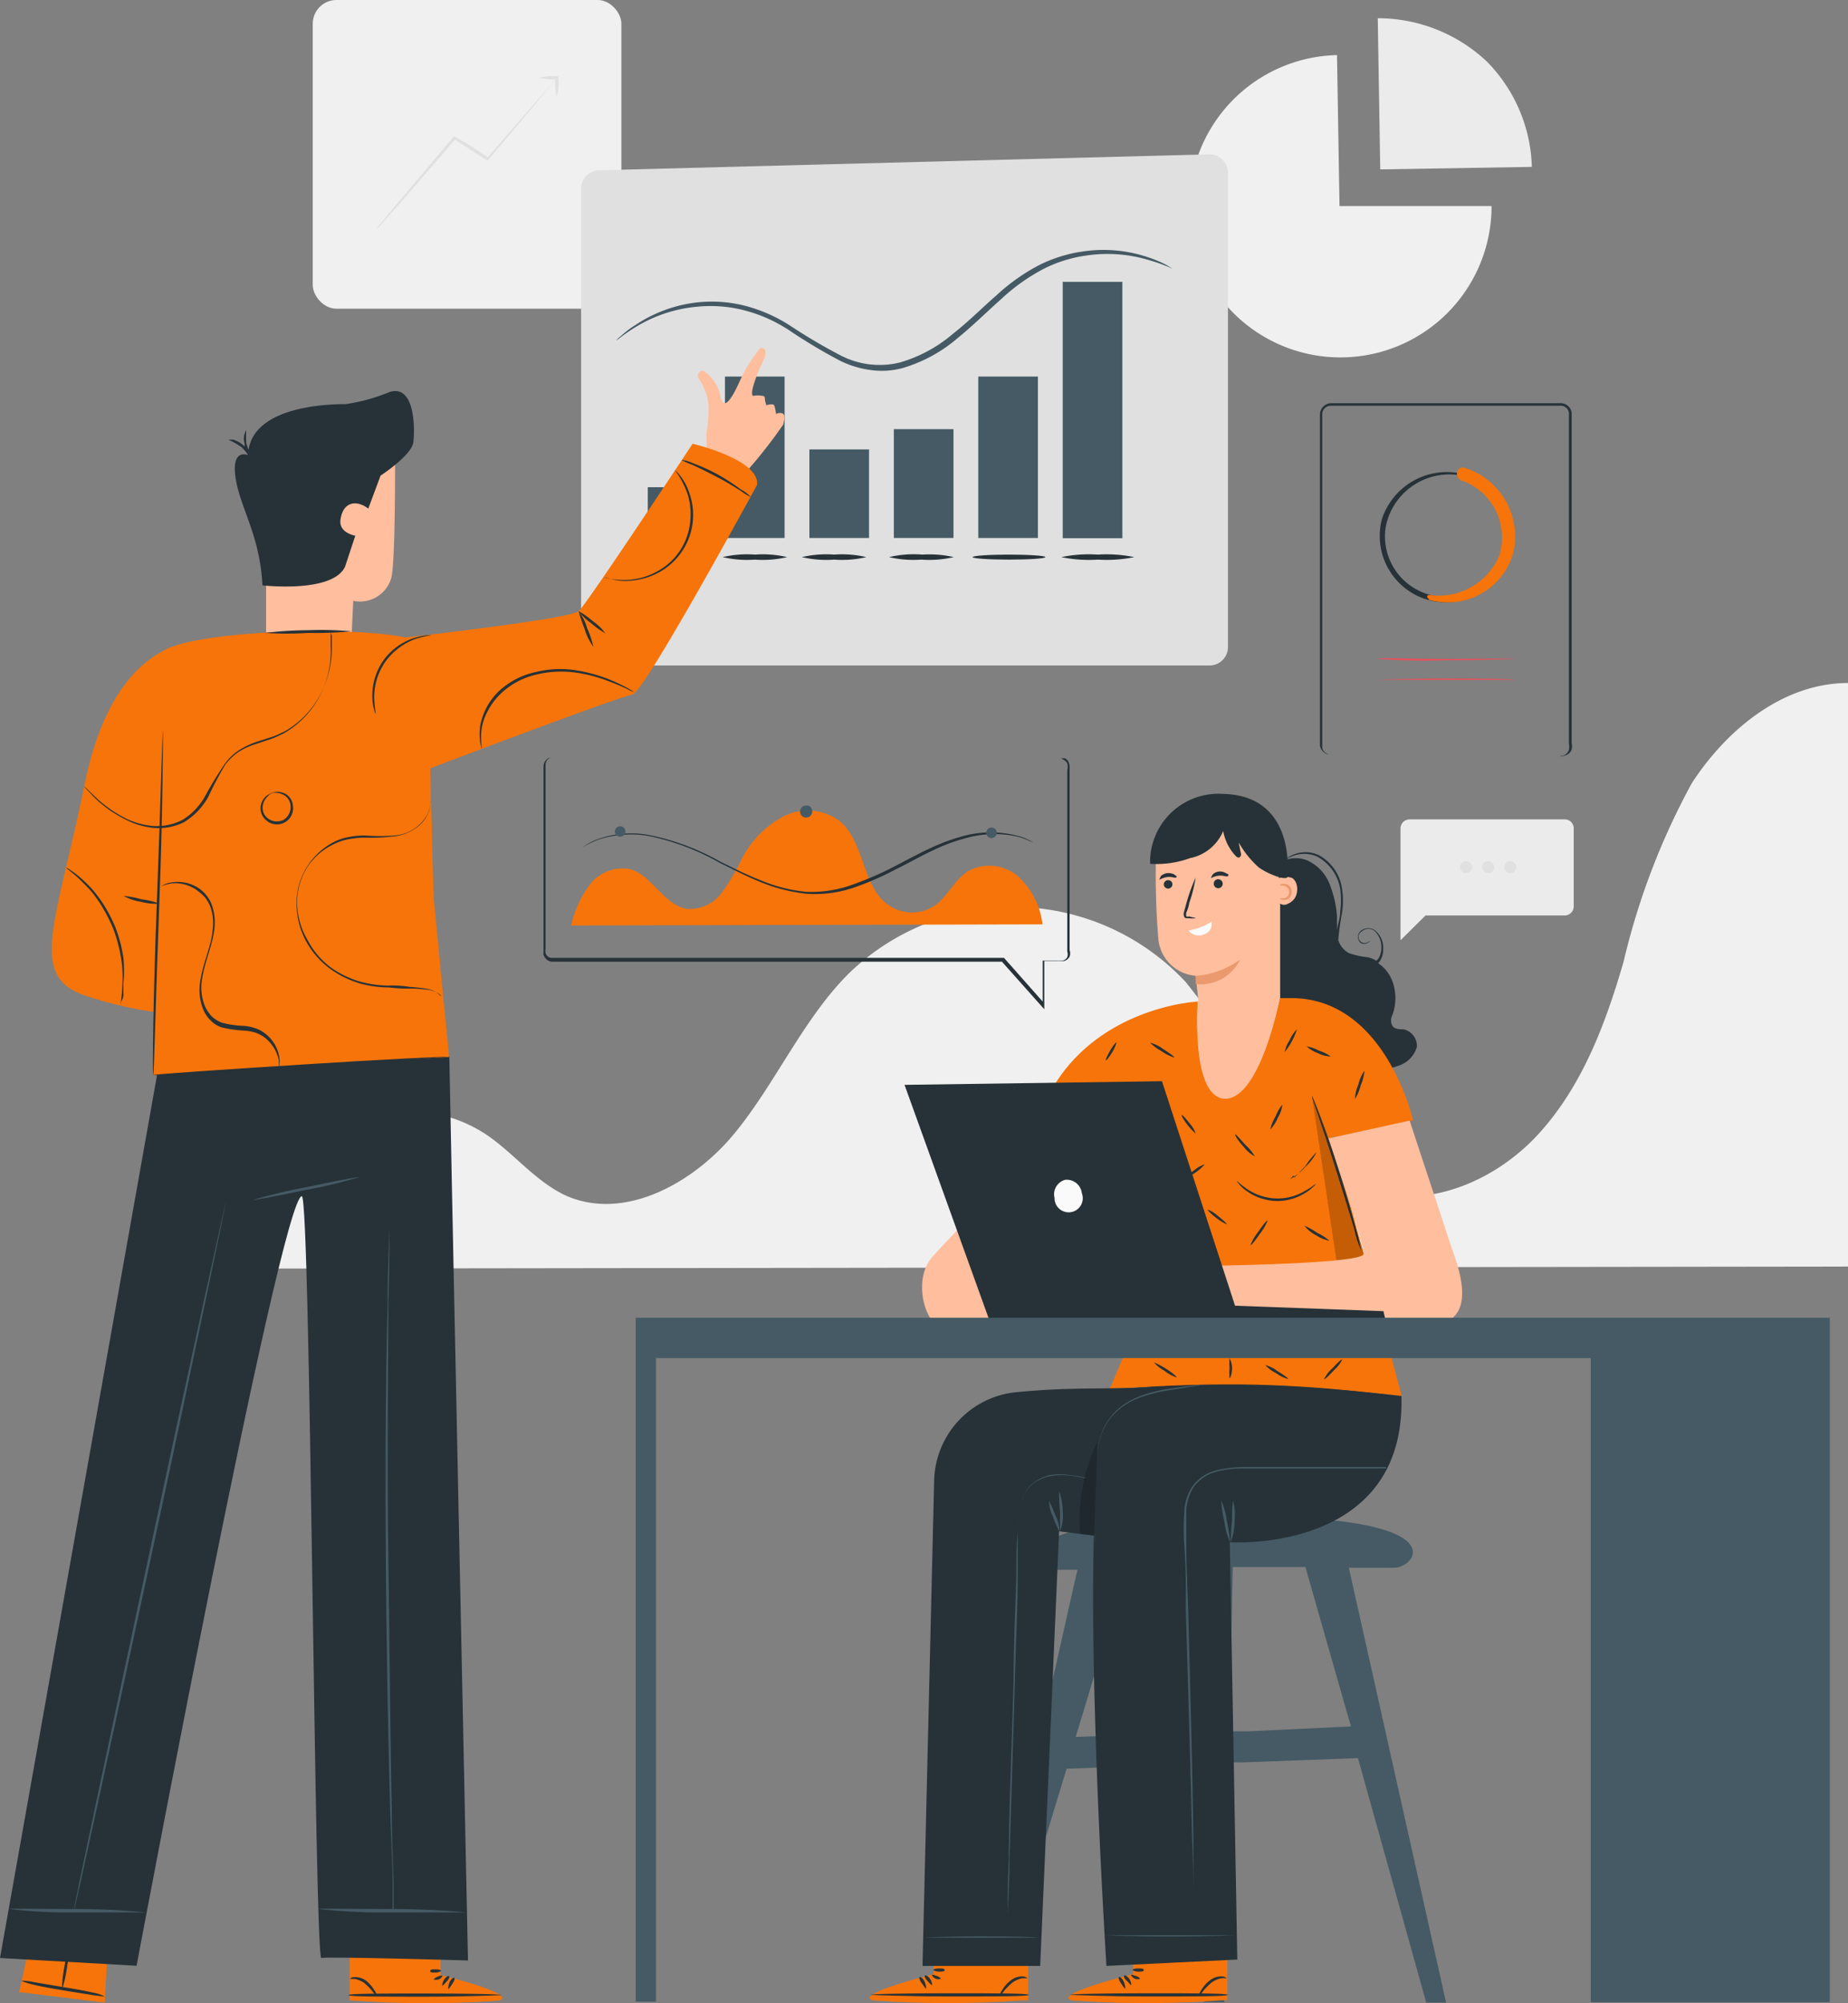 <svg xmlns="http://www.w3.org/2000/svg" width="214.21" height="232.142" viewBox="0 0 214.21 232.142">
  <rect x="0" y="0" width="214.21" height="232.142" fill="#808080" stroke="none"/>
  <g id="ILUSTRACIONES-21" transform="translate(-9.47 -6)">
    <rect id="Rectángulo_44218" data-name="Rectángulo 44218" width="35.776" height="35.776" rx="2.75" transform="translate(45.721 6)" fill="#f0f0f0"/>
    <path id="Trazado_215639" data-name="Trazado 215639" d="M47.107,9.36h0a8.337,8.337,0,0,0-2.216.158A6.042,6.042,0,0,0,46.87,9.7l-.475.5-1.741,1.952-5.725,6.6L36.5,17.143l-1.4-.792H34.97l-6.411,7.6c-.792.923-1.425,1.715-1.9,2.3a5.857,5.857,0,0,0-.66.844,5.276,5.276,0,0,0,.765-.765c.475-.58,1.161-1.319,1.952-2.216,1.636-1.873,3.9-4.485,6.411-7.414l1.135.765L38.9,19.148h0l5.725-6.807,1.662-2.005.475-.58h0a6.543,6.543,0,0,0,.158,1.979,6.411,6.411,0,0,0,.185-2.216Z" transform="translate(27.082 5.479)" fill="#e0e0e0"/>
    <path id="Trazado_215640" data-name="Trazado 215640" d="M79.133,25.912H96.758A17.519,17.519,0,1,1,78.843,8.42Z" transform="translate(85.605 3.965)" fill="#f0f0f0"/>
    <path id="Trazado_215641" data-name="Trazado 215641" d="M70.29,24.319,70,6.8a18.469,18.469,0,0,1,12.585,4.96,18.073,18.073,0,0,1,5.277,12.268Z" transform="translate(99.171 1.311)" fill="#ebebeb"/>
    <path id="Trazado_215642" data-name="Trazado 215642" d="M71,42.993V56l2.9-2.876H90.049A1.055,1.055,0,0,0,91.078,52.1V43.019a1.029,1.029,0,0,0-1.029-1.029H72.082a1.055,1.055,0,0,0-1.082,1Z" transform="translate(100.809 58.965)" fill="#ebebeb"/>
    <path id="Trazado_215643" data-name="Trazado 215643" d="M75.012,44.559a.7.7,0,1,1-.765-.739A.765.765,0,0,1,75.012,44.559Z" transform="translate(105.108 61.963)" fill="#e0e0e0"/>
    <path id="Trazado_215644" data-name="Trazado 215644" d="M75.982,44.559a.7.7,0,1,1-.765-.739A.765.765,0,0,1,75.982,44.559Z" transform="translate(106.697 61.963)" fill="#e0e0e0"/>
    <path id="Trazado_215645" data-name="Trazado 215645" d="M76.952,44.559a.7.7,0,1,1-.765-.739.765.765,0,0,1,.765.739Z" transform="translate(108.286 61.963)" fill="#e0e0e0"/>
    <path id="Trazado_215646" data-name="Trazado 215646" d="M21.12,103.859c.422-5.593,4.538-14.247,9.6-16.7a16.437,16.437,0,0,1,16.015,1.161c3.166,2.137,5.567,5.277,9.05,6.992,6.833,3.192,14.986-1.319,19.761-7.15s7.915-13.192,13.192-18.469a27.36,27.36,0,0,1,39.1.976,95.218,95.218,0,0,1,9.05,13.535,24.431,24.431,0,0,0,11.9,10.553c7.071,2.348,15.039-1.082,20.025-6.6s7.651-12.585,9.762-19.841a82.555,82.555,0,0,1,7.915-20.711C190.609,41.277,197.152,36,204.593,36v67.622Z" transform="translate(19.087 49.151)" fill="#f0f0f0"/>
    <path id="Trazado_215647" data-name="Trazado 215647" d="M95.269,64.578h.343a1.187,1.187,0,0,0,.712-.686,2.217,2.217,0,0,0,0-.739V24.818A.976.976,0,0,0,95.4,24H68.726a1,1,0,0,0-1,.976V63.6a.923.923,0,0,0,.264.528,1.187,1.187,0,0,0,.5.29,2.638,2.638,0,0,0,.633,0H69.1a3.035,3.035,0,0,1-.686,0,1.135,1.135,0,0,1-.607-.369,1.161,1.161,0,0,1-.343-.633c0-.264,0-.475,0-.686V24.95a1.319,1.319,0,0,1,1.319-1.24H95.453a1.293,1.293,0,0,1,1.187,1.082V63.075a1.846,1.846,0,0,1,0,.765,1.108,1.108,0,0,1-.765.686A.686.686,0,0,1,95.269,64.578Z" transform="translate(95.009 29.016)" fill="#263238"/>
    <path id="Trazado_215648" data-name="Trazado 215648" d="M79.621,26.955a7.915,7.915,0,0,0-9.287,5.277,7.7,7.7,0,1,0,9.525-5.488c-.475-.158-.66.554-.211.712A7.018,7.018,0,1,1,70.783,33.1a7.519,7.519,0,0,1,8.786-5.936s.211-.185,0-.211Z" transform="translate(99.312 33.949)" fill="#263238"/>
    <path id="Trazado_215649" data-name="Trazado 215649" d="M72.326,41.851a7.915,7.915,0,0,0,9.788-5.277,8.337,8.337,0,0,0-5.593-10c-.923-.29-1.266,1.108-.4,1.451a6.992,6.992,0,0,1,4.38,8.786A7.625,7.625,0,0,1,72.379,41.3c-.264,0-.29.369,0,.449Z" transform="translate(102.728 33.644)" fill="#f67409"/>
    <path id="Trazado_215650" data-name="Trazado 215650" d="M85.83,34.984s-3.509.158-7.915.158A70.112,70.112,0,0,1,70,34.984c0-.158,3.535,0,7.915,0S85.83,34.9,85.83,34.984Z" transform="translate(99.171 47.371)" fill="#e8505b"/>
    <path id="Trazado_215651" data-name="Trazado 215651" d="M85.83,35.958H70s3.535-.158,7.915-.158S85.83,35.853,85.83,35.958Z" transform="translate(99.171 48.824)" fill="#e8505b"/>
    <path id="Trazado_215652" data-name="Trazado 215652" d="M35,16.764V69.875a2.137,2.137,0,0,0,2.137,2.137h70.708a2.137,2.137,0,0,0,2.137-2.137V14.917a2.137,2.137,0,0,0-2.19-2.137L37.058,14.627A2.137,2.137,0,0,0,35,16.764Z" transform="translate(41.828 11.108)" fill="#e0e0e0"/>
    <path id="Trazado_215653" data-name="Trazado 215653" d="M101.058,19.174A18.5,18.5,0,0,0,98.42,18.2a16.6,16.6,0,0,0-7.519-.554,15.54,15.54,0,0,0-4.934,1.583,22.69,22.69,0,0,0-4.881,3.509c-1.583,1.4-3.166,2.981-5.013,4.485a17.2,17.2,0,0,1-6.385,3.456,9.34,9.34,0,0,1-3.72.211,11.477,11.477,0,0,1-3.456-1.055,62.477,62.477,0,0,1-5.8-3.456,17.334,17.334,0,0,0-5.435-2.427,15.514,15.514,0,0,0-5.277-.4,16.437,16.437,0,0,0-7.15,2.322c-1.53.923-2.269,1.636-2.3,1.583a3.007,3.007,0,0,1,.528-.5,10.949,10.949,0,0,1,1.662-1.266,16.12,16.12,0,0,1,7.229-2.638,15.593,15.593,0,0,1,5.277.343,17.941,17.941,0,0,1,5.593,2.454,63.323,63.323,0,0,0,5.752,3.377,9.815,9.815,0,0,0,6.833.792A16.542,16.542,0,0,0,75.6,26.667c1.82-1.425,3.4-3.034,5.013-4.432A22.875,22.875,0,0,1,85.624,18.7a16.516,16.516,0,0,1,5.092-1.557,16.147,16.147,0,0,1,7.625.739,13.9,13.9,0,0,1,1.926.818Z" transform="translate(44.367 17.985)" fill="#455a64"/>
    <rect id="Rectángulo_44219" data-name="Rectángulo 44219" width="6.913" height="18.706" transform="translate(93.502 49.639)" fill="#455a64"/>
    <rect id="Rectángulo_44220" data-name="Rectángulo 44220" width="6.913" height="18.706" transform="translate(122.867 49.639)" fill="#455a64"/>
    <rect id="Rectángulo_44221" data-name="Rectángulo 44221" width="6.913" height="29.708" transform="translate(132.656 38.663)" fill="#455a64"/>
    <rect id="Rectángulo_44222" data-name="Rectángulo 44222" width="6.913" height="6.306" transform="translate(84.558 62.461)" fill="#455a64"/>
    <rect id="Rectángulo_44223" data-name="Rectángulo 44223" width="6.913" height="10.263" transform="translate(103.291 58.082)" fill="#455a64"/>
    <rect id="Rectángulo_44224" data-name="Rectángulo 44224" width="6.913" height="12.611" transform="translate(113.079 55.733)" fill="#455a64"/>
    <path id="Trazado_215654" data-name="Trazado 215654" d="M48.687,30.672a12.242,12.242,0,0,1-3.72.29,12.348,12.348,0,0,1-3.746-.29,12.347,12.347,0,0,1,3.746-.29A12.242,12.242,0,0,1,48.687,30.672Z" transform="translate(52.018 39.889)" fill="#263238"/>
    <path id="Trazado_215655" data-name="Trazado 215655" d="M45.361,30.672a12.48,12.48,0,0,1-3.746.29A12.242,12.242,0,0,1,38,30.672a12.242,12.242,0,0,1,3.72-.29A12.48,12.48,0,0,1,45.361,30.672Z" transform="translate(46.743 39.889)" fill="#263238"/>
    <path id="Trazado_215656" data-name="Trazado 215656" d="M64.543,30.672a15.83,15.83,0,0,1-4.221.29,15.593,15.593,0,0,1-4.221-.29,15.593,15.593,0,0,1,4.221-.29,15.831,15.831,0,0,1,4.221.29Z" transform="translate(76.397 39.889)" fill="#263238"/>
    <ellipse id="Elipse_7082" data-name="Elipse 7082" cx="4.221" cy="0.29" rx="4.221" ry="0.29" transform="translate(122.208 70.271)" fill="#263238"/>
    <path id="Trazado_215657" data-name="Trazado 215657" d="M56.023,30.676a12.48,12.48,0,0,1-3.747.29,12.479,12.479,0,0,1-3.746-.29,12.479,12.479,0,0,1,3.878-.29,12.479,12.479,0,0,1,3.615.29Z" transform="translate(63.995 39.885)" fill="#263238"/>
    <path id="Trazado_215658" data-name="Trazado 215658" d="M52.167,30.672a12.242,12.242,0,0,1-3.72.29,12.348,12.348,0,0,1-3.746-.29,12.347,12.347,0,0,1,3.746-.29A12.242,12.242,0,0,1,52.167,30.672Z" transform="translate(57.72 39.889)" fill="#263238"/>
    <path id="Trazado_215659" data-name="Trazado 215659" d="M93.326,39.35h.132a.792.792,0,0,1,.343,0,.818.818,0,0,1,.4.4,1.53,1.53,0,0,1,.132.792V61.565a1.135,1.135,0,0,1,0,.765,1.082,1.082,0,0,1-.633.5,3.774,3.774,0,0,1-.765,0H91.4v5.593l-.211-.237-4.7-5.277H34.306a1.135,1.135,0,0,1-.58-.237,1.742,1.742,0,0,1-.369-.528,1.319,1.319,0,0,1,0-.317V40.273a1.108,1.108,0,0,1,.58-.95,1.135,1.135,0,0,1,.58,0H34.49a.818.818,0,0,0-.449,0,.9.9,0,0,0-.449.686v21.4a1.5,1.5,0,0,0,0,.5.818.818,0,0,0,.264.4.66.66,0,0,0,.422.158H86.73l4.67,5.277h-.185v-4.96h1.636a3.166,3.166,0,0,0,.712,0,.844.844,0,0,0,.5-.4,1.055,1.055,0,0,0,0-.66V40.7a1.424,1.424,0,0,0,0-.765.95.95,0,0,0-.4-.4,1.108,1.108,0,0,0-.343-.185Z" transform="translate(39.118 54.535)" fill="#263238"/>
    <path id="Trazado_215660" data-name="Trazado 215660" d="M34.56,54.922A12.427,12.427,0,0,1,36.723,50.2a4.775,4.775,0,0,1,4.617-1.82c2.638.686,3.984,4.274,6.728,4.617a4.564,4.564,0,0,0,3.958-1.873,24.431,24.431,0,0,0,2.322-3.931,11.477,11.477,0,0,1,4.723-4.855,6.227,6.227,0,0,1,6.517.4c3.087,2.427,2.638,7.915,5.963,9.947a4.749,4.749,0,0,0,5.277-.158c1.451-1.082,2.216-2.955,3.746-3.9a5.118,5.118,0,0,1,5.857.66A8.891,8.891,0,0,1,89.2,54.79" transform="translate(41.107 58.328)" fill="#f67409"/>
    <path id="Trazado_215661" data-name="Trazado 215661" d="M87.349,43.72h0l-.4-.158a7.915,7.915,0,0,0-1.5-.528,12.084,12.084,0,0,0-5.857.185,20.4,20.4,0,0,0-3.852,1.425c-1.319.607-2.638,1.372-4.2,2.137a34.3,34.3,0,0,1-4.775,2.111,14.063,14.063,0,0,1-5.567.792,19.286,19.286,0,0,1-5.461-1.372c-1.689-.686-3.245-1.5-4.749-2.243a28.231,28.231,0,0,0-8.179-3.087,12.031,12.031,0,0,0-5.857.422,10.555,10.555,0,0,0-1.926.95h0l.343-.237a6.569,6.569,0,0,1,1.451-.739,11.4,11.4,0,0,1,5.91-.528,27.624,27.624,0,0,1,8.285,3.061c1.5.739,3.034,1.53,4.723,2.19a18.152,18.152,0,0,0,5.277,1.346,13.93,13.93,0,0,0,5.593-.9,37.332,37.332,0,0,0,4.749-2.084c1.477-.765,2.876-1.53,4.221-2.137a22.611,22.611,0,0,1,3.9-1.4,12.163,12.163,0,0,1,5.936,0A6.332,6.332,0,0,1,87.349,43.72Z" transform="translate(41.877 59.9)" fill="#263238"/>
    <path id="Trazado_215662" data-name="Trazado 215662" d="M45.982,42a.7.7,0,1,1-.607-.607A.607.607,0,0,1,45.982,42Z" transform="translate(57.625 57.958)" fill="#455a64"/>
    <path id="Trazado_215663" data-name="Trazado 215663" d="M37.685,43.025a.607.607,0,1,1-.254-.629.607.607,0,0,1,.254.629Z" transform="translate(44.261 59.46)" fill="#455a64"/>
    <path id="Trazado_215664" data-name="Trazado 215664" d="M54.013,42.931a.607.607,0,1,1-.58-.58A.58.58,0,0,1,54.013,42.931Z" transform="translate(70.991 59.555)" fill="#455a64"/>
    <path id="Trazado_215665" data-name="Trazado 215665" d="M95.124,78.535H100.4c2.638,0,7.915-6.622-21.318-5.857-19.207.5-20.447,3.324-19.5,4.987a2.4,2.4,0,0,0,2.269,1.108h1.82L63.2,80.8h0L52.62,127.979l1.873-.158,7.915-25.988,15.039-.58.871,27.624h2.375l.554-27.782h1.583l13.35-.5,7.915,28.336h2.3Zm-31.661,19.6L68.74,80.778l.712-1.873h7.361l.554,18.785Zm19.867-.633H81.273l.4-19.049h8.416l5.277,18.469Z" transform="translate(70.696 109.143)" fill="#455a64"/>
    <path id="Trazado_215666" data-name="Trazado 215666" d="M55.092,96.495V90.4H66.042v9.129h-.66a118.855,118.855,0,0,1-17.387,0C45.885,98.764,55.092,96.495,55.092,96.495Z" transform="translate(62.604 138.279)" fill="#f67409"/>
    <path id="Trazado_215667" data-name="Trazado 215667" d="M47.73,93.735s4.089.185,9.155.185,9.129,0,9.129-.185-4.089-.185-9.129-.185S47.73,93.629,47.73,93.735Z" transform="translate(62.684 143.44)" fill="#263238"/>
    <path id="Trazado_215668" data-name="Trazado 215668" d="M50.946,93.889a1.378,1.378,0,0,0-.211-.686c-.211-.317-.528-.5-.607-.422s0,.343.29.633S50.867,93.916,50.946,93.889Z" transform="translate(66.566 142.151)" fill="#263238"/>
    <path id="Trazado_215669" data-name="Trazado 215669" d="M50.653,94.169a2.091,2.091,0,0,0-.185-.792c-.185-.4-.5-.607-.58-.528s0,.369.264.712S50.548,94.2,50.653,94.169Z" transform="translate(66.172 142.266)" fill="#263238"/>
    <path id="Trazado_215670" data-name="Trazado 215670" d="M53.413,94.894s.211,0,.449-.4a7.915,7.915,0,0,1,.95-.95A2.85,2.85,0,0,1,56,93.021h.58A.842.842,0,0,0,56,92.81a2.111,2.111,0,0,0-1.4.5,3.746,3.746,0,0,0-.95,1.082C53.466,94.657,53.387,94.868,53.413,94.894Z" transform="translate(71.987 142.227)" fill="#263238"/>
    <path id="Trazado_215671" data-name="Trazado 215671" d="M50.41,92.767a.917.917,0,0,0,.449.422.843.843,0,0,0,.607,0,1,1,0,0,0-.475-.317C50.727,92.794,50.463,92.688,50.41,92.767Z" transform="translate(67.075 142.112)" fill="#263238"/>
    <path id="Trazado_215672" data-name="Trazado 215672" d="M50.47,92.645a1.357,1.357,0,0,0,.66.185c.369,0,.66,0,.66-.185s-.29-.185-.66-.185S50.5,92.539,50.47,92.645Z" transform="translate(67.173 141.654)" fill="#263238"/>
    <path id="Trazado_215673" data-name="Trazado 215673" d="M63.888,96.495V90.4H74.811v9.129h-.686a118.888,118.888,0,0,1-17.387,0C54.6,98.764,63.888,96.495,63.888,96.495Z" transform="translate(76.92 138.279)" fill="#f67409"/>
    <path id="Trazado_215674" data-name="Trazado 215674" d="M56.49,93.735s4.089.185,9.129.185,9.129,0,9.129-.185-4.089-.185-9.129-.185S56.49,93.629,56.49,93.735Z" transform="translate(77.036 143.44)" fill="#263238"/>
    <path id="Trazado_215675" data-name="Trazado 215675" d="M59.7,93.889a1.378,1.378,0,0,0-.211-.686c-.211-.317-.528-.5-.607-.422s0,.343.317.633S59.616,93.916,59.7,93.889Z" transform="translate(80.902 142.151)" fill="#263238"/>
    <path id="Trazado_215676" data-name="Trazado 215676" d="M59.387,94.169a2.091,2.091,0,0,0-.185-.792c-.185-.4-.475-.607-.554-.528s0,.369.237.712S59.282,94.2,59.387,94.169Z" transform="translate(80.524 142.266)" fill="#263238"/>
    <path id="Trazado_215677" data-name="Trazado 215677" d="M62.163,94.894s.211,0,.449-.4a7.916,7.916,0,0,1,.95-.95,2.85,2.85,0,0,1,1.187-.528h.58a.842.842,0,0,0-.58-.211,2.111,2.111,0,0,0-1.4.5,3.746,3.746,0,0,0-.95,1.082C62.216,94.657,62.137,94.868,62.163,94.894Z" transform="translate(86.323 142.227)" fill="#263238"/>
    <path id="Trazado_215678" data-name="Trazado 215678" d="M59.16,92.767a.917.917,0,0,0,.449.422.843.843,0,0,0,.607,0,1,1,0,0,0-.475-.317C59.477,92.794,59.213,92.688,59.16,92.767Z" transform="translate(81.411 142.112)" fill="#263238"/>
    <path id="Trazado_215679" data-name="Trazado 215679" d="M59.23,92.645a1.2,1.2,0,0,0,.633.185c.369,0,.66,0,.66-.185s-.29-.185-.66-.185S59.23,92.539,59.23,92.645Z" transform="translate(81.526 141.654)" fill="#263238"/>
    <path id="Trazado_215680" data-name="Trazado 215680" d="M81.288,63.956c-.475,0-1.029,0-1.293-.422a1.319,1.319,0,0,1,0-1.214,5.673,5.673,0,0,0,0-3.958A4.327,4.327,0,0,0,78.359,56.3a1.609,1.609,0,0,0,.264-.369,2.4,2.4,0,0,0,.317-1.24,2.638,2.638,0,0,0-.844-2.111,1.346,1.346,0,0,0-1.794,0,.923.923,0,0,0,0,1.346.792.792,0,0,0,.871,0,.607.607,0,0,0,.237-.211l-.264.158a.72.72,0,1,1-.686-1.266,1.134,1.134,0,0,1,1.53,0,2.638,2.638,0,0,1,.739,1.952,2.4,2.4,0,0,1-.29,1.108,1.819,1.819,0,0,1-.29.343,3.457,3.457,0,0,0-.976-.4,9.208,9.208,0,0,1-2.243-.5,2.638,2.638,0,0,1-1.187-1.451.449.449,0,0,1,0-.185,27.968,27.968,0,0,1,.422-2.981,9.313,9.313,0,0,0,0-2.849A5.277,5.277,0,0,0,71.526,43.8a3.641,3.641,0,0,0-3.192,0,3.246,3.246,0,0,0-.739.475h0a2.084,2.084,0,0,0-.871.712L64.93,60.816l12.981,7.915a10.158,10.158,0,0,0,2.955-.607,3.245,3.245,0,0,0,1.979-2.137A1.979,1.979,0,0,0,81.288,63.956ZM72.766,47.229a5.013,5.013,0,0,0-2.638-2.849,3.509,3.509,0,0,0-2.638,0,3.139,3.139,0,0,1,.765-.422,3.694,3.694,0,0,1,3.061,0,5.277,5.277,0,0,1,2.638,3.72,9.684,9.684,0,0,1,0,2.638c0,.712-.29,1.425-.369,2.19V50.87A12.427,12.427,0,0,0,72.766,47.229Z" transform="translate(90.864 61.325)" fill="#263238"/>
    <path id="Trazado_215681" data-name="Trazado 215681" d="M76.582,51.211a1.346,1.346,0,0,0-.5-.792,2.111,2.111,0,0,0-1.557,0V46.7l-7.2-5.7L63.5,43.005a5.989,5.989,0,0,0-3.245,5.277,91.355,91.355,0,0,0,.29,9.234,4.723,4.723,0,0,0,4.327,4.221s.158,1.4.29,2.8c0,0-.871,11.556,3.192,11.451,3.008,0,5.013-6.358,5.857-9.683l.449-1.82v-.158h0V53.374h0a.844.844,0,0,0,.923,0,1.689,1.689,0,0,0,.95-1,2.217,2.217,0,0,0,.053-1.161Z" transform="translate(83.197 57.343)" fill="#ffbe9d"/>
    <path id="Trazado_215682" data-name="Trazado 215682" d="M60.6,45.135a.5.5,0,1,0,1,0,.475.475,0,0,0-.5-.475.5.5,0,0,0-.5.475Z" transform="translate(83.77 63.339)" fill="#263238"/>
    <path id="Trazado_215683" data-name="Trazado 215683" d="M60.414,45.117a2.7,2.7,0,0,1,.976-.317c.528-.053.95.211,1,0s0,0-.211-.264a1.451,1.451,0,0,0-.818-.185,1.372,1.372,0,0,0-.765.317C60.44,44.959,60.388,45.091,60.414,45.117Z" transform="translate(83.455 62.829)" fill="#263238"/>
    <path id="Trazado_215684" data-name="Trazado 215684" d="M62.8,45.043a.519.519,0,1,0,.528-.422.5.5,0,0,0-.528.422Z" transform="translate(87.371 63.273)" fill="#263238"/>
    <path id="Trazado_215685" data-name="Trazado 215685" d="M62.684,45.048a2.231,2.231,0,0,1,.976-.29c.554-.026.95.211,1,0s0-.158-.237-.264a1.214,1.214,0,0,0-.792-.211,1.161,1.161,0,0,0-.765.343C62.71,44.889,62.658,45.021,62.684,45.048Z" transform="translate(87.174 62.714)" fill="#263238"/>
    <path id="Trazado_215686" data-name="Trazado 215686" d="M62.86,49.263a3.482,3.482,0,0,1-.871,0h-.237a.317.317,0,0,1-.237-.211.976.976,0,0,1,0-.554l.317-1.134A21.791,21.791,0,0,1,62.86,44.54a16.781,16.781,0,0,1-.739,2.955,4.149,4.149,0,0,1-.343,1.108,1.055,1.055,0,0,0,0,.449.4.4,0,0,0,.317,0C62.465,49.184,62.86,49.21,62.86,49.263Z" transform="translate(85.203 63.143)" fill="#263238"/>
    <path id="Trazado_215687" data-name="Trazado 215687" d="M64.328,46.49a7.177,7.177,0,0,1-2.638,1,1.477,1.477,0,0,0,1.794.449,1.214,1.214,0,0,0,.844-1.451Z" transform="translate(85.556 66.338)" fill="#fafafa"/>
    <path id="Trazado_215688" data-name="Trazado 215688" d="M62,50.023a10,10,0,0,0,5.145-1.873A5.039,5.039,0,0,1,62,50.973Z" transform="translate(86.064 69.058)" fill="#eb996e"/>
    <path id="Trazado_215689" data-name="Trazado 215689" d="M60,48.979a11.292,11.292,0,0,0,4.644-.66,5.277,5.277,0,0,0,3.826-3.14A5.7,5.7,0,0,0,69.9,48.055c.158.185.449.343.607,0a.5.5,0,0,0,0-.343L70.265,46.5a11.371,11.371,0,0,0,2.269,2.849c.95.765,3.852,1.952,3.4.818,0-.29.871-9.155-7.546-9.287a7.915,7.915,0,0,0-8.39,8.1Z" transform="translate(82.786 57.121)" fill="#263238"/>
    <path id="Trazado_215690" data-name="Trazado 215690" d="M65.7,45s0-.185.5-.185a.9.9,0,0,1,.871.95,1.029,1.029,0,0,1-.29.712.871.871,0,0,1-.58.211c-.369,0-.528-.158-.5-.185a2.362,2.362,0,0,1,.475,0,.739.739,0,0,0,0-1.451C65.913,44.978,65.728,45.057,65.7,45Z" transform="translate(92.124 63.602)" fill="#eb996e"/>
    <path id="Trazado_215691" data-name="Trazado 215691" d="M96.428,64.3l1.451-.29S94.713,49.84,83.763,49.84H82.444V50L82,51.819c-.844,3.324-2.849,9.6-5.857,9.683-3.8,0-3.3-9.947-3.219-11.292l-.237.053s-11.925.66-17.2,11.108l9.287,6.754,2.243-1.372s.739,14.775-.528,18.812c-1.557,4.538-3.773,9.551-3.773,9.551a206.719,206.719,0,0,1,33.85.818l-8.047-30A28.705,28.705,0,0,0,96.428,64.3Z" transform="translate(75.382 71.826)" fill="#f67409"/>
    <path id="Trazado_215692" data-name="Trazado 215692" d="M72.942,58.213s0,.132-.264.317a4.538,4.538,0,0,1-.871.686,6.042,6.042,0,0,1-3.509.976,6.2,6.2,0,0,1-3.43-1.214,3.932,3.932,0,0,1-.818-.765c-.185-.211-.264-.317-.237-.343a12.349,12.349,0,0,0,1.161.923A6.438,6.438,0,0,0,68.3,59.9a6.226,6.226,0,0,0,3.4-.871A8.63,8.63,0,0,0,72.942,58.213Z" transform="translate(89.026 84.983)" fill="#263238"/>
    <path id="Trazado_215693" data-name="Trazado 215693" d="M72.835,72.272a1.716,1.716,0,0,0-.237-.712,11.853,11.853,0,0,1-.58-1.952c-.5-1.662-1.187-3.931-1.979-6.438s-1.53-4.749-2.084-6.385l-.66-1.952a3.4,3.4,0,0,1-.185-.712l.29.686c.185.449.449,1.108.739,1.9.607,1.609,1.4,3.852,2.19,6.385s1.451,4.775,1.873,6.464c.237.818.4,1.5.5,1.979A2.638,2.638,0,0,1,72.835,72.272Z" transform="translate(94.436 78.839)" fill="#263238"/>
    <path id="Trazado_215694" data-name="Trazado 215694" d="M69.65,53.121a3.219,3.219,0,0,1-1.451-.369,3.852,3.852,0,0,1-1.319-.792,4.7,4.7,0,0,1,1.425.5,4.644,4.644,0,0,1,1.346.66Z" transform="translate(94.059 75.3)" fill="#263238"/>
    <path id="Trazado_215695" data-name="Trazado 215695" d="M69,56.3a4.538,4.538,0,0,1,.4-1.689,4.829,4.829,0,0,1,.686-1.583,4.935,4.935,0,0,1-.422,1.689A5.277,5.277,0,0,1,69,56.3Z" transform="translate(97.533 77.053)" fill="#263238"/>
    <path id="Trazado_215696" data-name="Trazado 215696" d="M65.28,57.412a4.538,4.538,0,0,1,.607-1.5,5.674,5.674,0,0,1,.792-1.4,3.694,3.694,0,0,1-.528,1.53,4.512,4.512,0,0,1-.871,1.372Z" transform="translate(91.438 79.478)" fill="#263238"/>
    <path id="Trazado_215697" data-name="Trazado 215697" d="M66.015,58.365a3.984,3.984,0,0,1-1.293-1.108c-.66-.712-1.055-1.372-.976-1.425s.554.528,1.187,1.214A5.643,5.643,0,0,1,66.015,58.365Z" transform="translate(88.908 81.638)" fill="#263238"/>
    <path id="Trazado_215698" data-name="Trazado 215698" d="M69.227,56.61a5.619,5.619,0,0,1-1.24,1.636,7.731,7.731,0,0,1-1.425,1.24l-.422.264.343-.343s0-.132.158,0v.158h0l1.293-1.346a9.549,9.549,0,0,1,1.293-1.609Z" transform="translate(92.847 82.918)" fill="#263238"/>
    <path id="Trazado_215699" data-name="Trazado 215699" d="M69.682,61.581a4.511,4.511,0,0,1-1.583-.66A3.931,3.931,0,0,1,66.78,59.84a7.7,7.7,0,0,1,1.478.818A6.332,6.332,0,0,1,69.682,61.581Z" transform="translate(93.895 88.21)" fill="#263238"/>
    <path id="Trazado_215700" data-name="Trazado 215700" d="M66.389,59.612a5.462,5.462,0,0,1-.871,1.5c-.528.792-1.029,1.4-1.108,1.346a5.461,5.461,0,0,1,.871-1.5C65.808,60.166,66.31,59.559,66.389,59.612Z" transform="translate(90.012 87.831)" fill="#263238"/>
    <path id="Trazado_215701" data-name="Trazado 215701" d="M64.749,60.849a6.269,6.269,0,0,1-1.214-.739c-.607-.475-1.055-.923-1-.976a3.559,3.559,0,0,1,1.187.739C64.327,60.347,64.8,60.8,64.749,60.849Z" transform="translate(86.93 87.043)" fill="#263238"/>
    <path id="Trazado_215702" data-name="Trazado 215702" d="M63.762,57.14a5.6,5.6,0,0,1-1,.9c-.607.422-1.135.739-1.187.66s.4-.475,1-.9A3.588,3.588,0,0,1,63.762,57.14Z" transform="translate(85.357 83.787)" fill="#263238"/>
    <path id="Trazado_215703" data-name="Trazado 215703" d="M63.007,57.12a6.892,6.892,0,0,1-.923-.976c-.449-.58-.765-1.108-.686-1.161s.475.4.923.976a3.4,3.4,0,0,1,.686,1.161Z" transform="translate(85.057 80.245)" fill="#263238"/>
    <path id="Trazado_215704" data-name="Trazado 215704" d="M65.91,53.875a3.694,3.694,0,0,1,.58-1.4,4.063,4.063,0,0,1,.844-1.266,7.915,7.915,0,0,1-1.425,2.638Z" transform="translate(92.47 74.071)" fill="#263238"/>
    <path id="Trazado_215705" data-name="Trazado 215705" d="M62.8,53.515a5.039,5.039,0,0,1-1.477-.739A5.752,5.752,0,0,1,60,51.8a4.01,4.01,0,0,1,1.477.712C62.243,52.987,62.849,53.436,62.8,53.515Z" transform="translate(82.787 75.038)" fill="#263238"/>
    <path id="Trazado_215706" data-name="Trazado 215706" d="M59.283,51.791a4.217,4.217,0,0,1-.475,1.108c-.343.554-.66.976-.739.95s.158-.554.475-1.108S59.2,51.764,59.283,51.791Z" transform="translate(79.599 75.021)" fill="#263238"/>
    <path id="Trazado_215707" data-name="Trazado 215707" d="M62.782,67.581a4.538,4.538,0,0,1-1.4-.765,4.485,4.485,0,0,1-1.214-.976,9.241,9.241,0,0,1,1.4.739C62.307,67.054,62.835,67.5,62.782,67.581Z" transform="translate(83.066 98.04)" fill="#263238"/>
    <path id="Trazado_215708" data-name="Trazado 215708" d="M69.751,65.712a3.852,3.852,0,0,1-.95,1.24c-.58.633-1.082,1.108-1.161,1.055a3.852,3.852,0,0,1,.95-1.24C69.17,66.135,69.672,65.66,69.751,65.712Z" transform="translate(95.304 97.825)" fill="#263238"/>
    <path id="Trazado_215709" data-name="Trazado 215709" d="M63.508,67.955a5.725,5.725,0,0,1,0-1.161,5.54,5.54,0,0,1,0-1.135,2.371,2.371,0,0,1,.29,1.135C63.8,67.454,63.587,67.982,63.508,67.955Z" transform="translate(88.487 97.746)" fill="#263238"/>
    <path id="Trazado_215710" data-name="Trazado 215710" d="M67.7,67.569a4.2,4.2,0,0,1-1.4-.686,4.115,4.115,0,0,1-1.24-.923,3.772,3.772,0,0,1,1.4.686C67.2,67.094,67.751,67.49,67.7,67.569Z" transform="translate(91.077 98.237)" fill="#263238"/>
    <path id="Trazado_215711" data-name="Trazado 215711" d="M92.07,68.16H90.751l-3.615-.317c-3.061-.264-7.282-.633-11.952-.712s-8.918,0-12,0l-3.615.185h0l3.615-.264c3.061-.158,7.308-.317,12-.211s8.918.475,11.952.792l3.615.422.976.132C91.938,68.108,92.07,68.134,92.07,68.16Z" transform="translate(79.871 99.625)" fill="#263238"/>
    <g id="Grupo_145960" data-name="Grupo 145960" transform="translate(161.546 132.959)" opacity="0.2">
      <path id="Trazado_215712" data-name="Trazado 215712" d="M67.11,54.12l2.849,19.1s2.638,0,3.166-.792Z" transform="translate(-67.11 -54.12)"/>
      <path id="Trazado_215713" data-name="Trazado 215713" d="M67.11,54.12l2.849,19.1s2.638,0,3.166-.792Z" transform="translate(-67.11 -54.12)"/>
    </g>
    <path id="Trazado_215714" data-name="Trazado 215714" d="M78.468,66.943c-6.781.5-10.554,0-17.888.739a10.553,10.553,0,0,0-9.234,10.29L50,134.142H63.64l2.19-50.367,4.037.5c-.528,18.864,1.451,49.865,1.451,49.865l15.171-.739-.871-48.361s20.421,1.372,19.893-16.938a176.324,176.324,0,0,0-27.043-1.161Z" transform="translate(66.403 99.681)" fill="#263238"/>
    <path id="Trazado_215715" data-name="Trazado 215715" d="M70.092,66.82A5.619,5.619,0,0,1,69.063,67l-2.8.449A16.991,16.991,0,0,0,62.2,68.535a8.258,8.258,0,0,0-2.058,1.319,6.437,6.437,0,0,0-1.557,2.084,11.424,11.424,0,0,0-.976,4.987v7.862a1.32,1.32,0,0,1,0,.29,6.781,6.781,0,0,1,0-1.055v-7.1a12.137,12.137,0,0,1,.976-5.118,7.1,7.1,0,0,1,1.636-2.163A8.627,8.627,0,0,1,62.388,68.3,15.831,15.831,0,0,1,66.5,67.242c1.187-.185,2.163-.29,2.849-.369h.765Z" transform="translate(78.842 99.646)" fill="#455a64"/>
    <path id="Trazado_215716" data-name="Trazado 215716" d="M55.56,71.93a12.135,12.135,0,0,1,.739,1.689,3.8,3.8,0,0,1,.449,1.82,10.157,10.157,0,0,1-.739-1.715,3.72,3.72,0,0,1-.449-1.794Z" transform="translate(75.513 108.018)" fill="#455a64"/>
    <path id="Trazado_215717" data-name="Trazado 215717" d="M56,71.5a6.6,6.6,0,0,1,.422,2.322,4.907,4.907,0,0,1-.317,2.322V73.822A20.024,20.024,0,0,1,56,71.5Z" transform="translate(76.233 107.314)" fill="#455a64"/>
    <path id="Trazado_215718" data-name="Trazado 215718" d="M63.12,71.9a8.206,8.206,0,0,1,.66,2.4,14.671,14.671,0,0,1,.369,2.454,8.548,8.548,0,0,1-.66-2.4A14.672,14.672,0,0,1,63.12,71.9Z" transform="translate(87.899 107.969)" fill="#455a64"/>
    <path id="Trazado_215719" data-name="Trazado 215719" d="M63.8,71.9a6.385,6.385,0,0,1,.185,2.427,6.833,6.833,0,0,1-.449,2.427,22.428,22.428,0,0,1,.158-2.427A19.239,19.239,0,0,1,63.8,71.9Z" transform="translate(88.587 107.969)" fill="#455a64"/>
    <path id="Trazado_215720" data-name="Trazado 215720" d="M63.367,91.208H49.99s3.008-.158,6.7-.158S63.367,91.129,63.367,91.208Z" transform="translate(66.387 139.344)" fill="#455a64"/>
    <path id="Trazado_215721" data-name="Trazado 215721" d="M73.223,91s-3.4.158-7.6.158S58,91,58,91H73.223Z" transform="translate(79.51 139.262)" fill="#455a64"/>
    <path id="Trazado_215722" data-name="Trazado 215722" d="M84.946,70.6H68.4a11.846,11.846,0,0,0-3.008.343,4.8,4.8,0,0,0-2.638,1.636,5.435,5.435,0,0,0-.976,3.166V79.3c0,2.454.132,4.96.211,7.546.29,10.369.528,19.735.607,26.516v10.87a.739.739,0,0,1,0-.211v-2.744c0-1.926,0-4.644-.158-7.915-.132-6.781-.422-16.147-.712-26.384,0-2.638,0-5.118-.185-7.546a27.539,27.539,0,0,1,0-3.615,5.646,5.646,0,0,1,1.055-3.3,5.013,5.013,0,0,1,2.8-1.741,14.007,14.007,0,0,1,3.087-.343H84.92Z" transform="translate(85.201 105.577)" fill="#455a64"/>
    <path id="Trazado_215723" data-name="Trazado 215723" d="M56.975,80.048A20.606,20.606,0,0,1,58.98,69.31l-.4,10.923Z" transform="translate(77.713 103.726)" opacity="0.2"/>
    <path id="Trazado_215724" data-name="Trazado 215724" d="M63.241,71.193h-.58a16.7,16.7,0,0,0-1.741-.29,7.6,7.6,0,0,0-2.638.158,5.277,5.277,0,0,0-1.5.712,4.011,4.011,0,0,0-1.187,1.451,11,11,0,0,0-.686,4.3v5.092c0,3.588-.211,7.519-.317,11.662-.237,8.258-.475,15.83-.633,21.107,0,2.638-.158,4.881-.211,6.411v2.19a.739.739,0,0,0,0,.158V121.8c0-1.557,0-3.72.132-6.438,0-5.435.343-12.9.554-21.107,0-4.142.211-8.073.317-11.662,0-1.794,0-3.509.158-5.092a10.553,10.553,0,0,1,.739-4.38,3.562,3.562,0,0,1,1.266-1.5,4.537,4.537,0,0,1,1.583-.739,7.177,7.177,0,0,1,2.638,0,7.122,7.122,0,0,1,1.715.317h.449Z" transform="translate(72.528 106.091)" fill="#455a64"/>
    <path id="Trazado_215725" data-name="Trazado 215725" d="M68.344,54.5S53.938,69.011,51.168,72.2c-2.348,2.638-.818,7.915,1.161,8.205S86.074,80.2,86.074,80.2l-.4-6.49s-20.606,0-21.107-.29S76.417,60.384,76.417,60.384Z" transform="translate(66.37 79.461)" fill="#ffbe9d"/>
    <path id="Trazado_215726" data-name="Trazado 215726" d="M91.274,55.22l4.907,14.854c.528,1.557,3.245,8.205-1.926,8.759s-32.9,0-32.9,0l-2.084-6.7s26.832,0,26.7-1.5-4.09-13.35-4.09-13.35Z" transform="translate(81.591 80.641)" fill="#ffbe9d"/>
    <path id="Trazado_215727" data-name="Trazado 215727" d="M49.21,53.912l9.947,27.6h45.881l-.317-1.372-17.2-.633L79.05,53.49Z" transform="translate(65.109 77.806)" fill="#263238"/>
    <path id="Trazado_215728" data-name="Trazado 215728" d="M59,59.382a1.636,1.636,0,1,1-3.166.554,1.741,1.741,0,0,1,1.24-2.111A1.768,1.768,0,0,1,59,59.382Z" transform="translate(75.873 84.895)" fill="#fafafa"/>
    <path id="Trazado_215729" data-name="Trazado 215729" d="M148.106,63.88H37.4v79.257h2.348V68.55H148.106v74.64h27.7V63.88Z" transform="translate(45.76 94.829)" fill="#455a64"/>
    <path id="Trazado_215730" data-name="Trazado 215730" d="M35.383,96.436V90.5H24.83v8.891h.449a115.932,115.932,0,0,0,16.886,0C44.407,98.626,35.383,96.436,35.383,96.436Z" transform="translate(25.165 138.443)" fill="#f67409"/>
    <path id="Trazado_215731" data-name="Trazado 215731" d="M42.536,93.745s-3.984.185-8.865.185-8.891,0-8.891-.185,3.984-.185,8.891-.185S42.536,93.639,42.536,93.745Z" transform="translate(25.084 143.456)" fill="#263238"/>
    <path id="Trazado_215732" data-name="Trazado 215732" d="M28.9,93.894a1.378,1.378,0,0,1,.211-.686c.211-.317.5-.475.58-.4s0,.343-.29.633S28.979,93.947,28.9,93.894Z" transform="translate(31.834 142.199)" fill="#263238"/>
    <path id="Trazado_215733" data-name="Trazado 215733" d="M29.16,94.172a2.2,2.2,0,0,1,.158-.765c.158-.369.475-.607.554-.528s0,.369-.237.712S29.239,94.2,29.16,94.172Z" transform="translate(32.26 142.316)" fill="#263238"/>
    <path id="Trazado_215734" data-name="Trazado 215734" d="M27.9,94.872s-.185,0-.422-.369a7.6,7.6,0,0,0-.923-.95,2.876,2.876,0,0,0-1.161-.5h-.554a.69.69,0,0,1,.554-.211,2.111,2.111,0,0,1,1.372.449,4.485,4.485,0,0,1,.923,1.082A.881.881,0,0,1,27.9,94.872Z" transform="translate(25.18 142.276)" fill="#263238"/>
    <path id="Trazado_215735" data-name="Trazado 215735" d="M29.55,92.821a.824.824,0,0,1-.422.4,1.064,1.064,0,0,1-.607,0A1.272,1.272,0,0,1,29,92.9C29.26,92.795,29.5,92.715,29.55,92.821Z" transform="translate(31.21 142.164)" fill="#263238"/>
    <path id="Trazado_215736" data-name="Trazado 215736" d="M29.637,92.685a1.322,1.322,0,0,1-.633.185c-.343,0-.66,0-.633-.185s.29-.185.633-.185S29.611,92.579,29.637,92.685Z" transform="translate(30.964 141.72)" fill="#263238"/>
    <path id="Trazado_215737" data-name="Trazado 215737" d="M41.127,32.884V31.09a15.513,15.513,0,0,0,.237-3.008A5.619,5.619,0,0,0,41.1,26.6a7.2,7.2,0,0,0-.818-1.689c-.369-.449,0-1.108.5-.976a4.749,4.749,0,0,1,2.005,3.14c.475,1.794,1.689-.871,2.137-1.82A17.334,17.334,0,0,1,47.354,21.3c.58-.132.844.475.369,1.425s-1.715,3.878-1.187,4.116a2.638,2.638,0,0,1,1.108,0,.233.233,0,0,1,.237.237,3.245,3.245,0,0,0,.185.844s.712-.237.9,0a3.667,3.667,0,0,1,.211,1s.554-.237.844,0,0,1.24,0,1.24a58.044,58.044,0,0,1-4.8,6.042L41.1,32.778" transform="translate(50.238 25.04)" fill="#ffbe9d"/>
    <path id="Trazado_215738" data-name="Trazado 215738" d="M21.16,27.442v22.9L31,50.818l.264-5.567a3.773,3.773,0,0,0,4.406-2.638c.58-2.084.422-18.073.422-18.073Z" transform="translate(19.153 30.375)" fill="#ffbe9d"/>
    <path id="Trazado_215739" data-name="Trazado 215739" d="M38.18,23.291a21.345,21.345,0,0,1-5.066,1.4c-1.266,0-10.422,0-11.266,5.277a4.3,4.3,0,0,1-.264-.765,12.505,12.505,0,0,1,0-1.5A1.873,1.873,0,0,0,21.4,29.28a1.715,1.715,0,0,0,0,.343,1.213,1.213,0,0,0-.185-.185,3.008,3.008,0,0,0-1.161-.633H19.5a9.445,9.445,0,0,1,1.53.871,5.277,5.277,0,0,1,.765.923h0s-1.979-.871-1.451,2.638,2.823,6.622,3.113,12.453c0,0,8.126.95,9.577-2.163l1.187-3.588s-1.952-.317-1.715-1.873c.317-2.19,1.979-2.243,3.219-1.266l1.425-3.826s3.615-2.348,3.8-3.878S41.161,22.341,38.18,23.291Z" transform="translate(16.433 28.142)" fill="#263238"/>
    <path id="Trazado_215740" data-name="Trazado 215740" d="M11.735,91.07,10.31,97.481l9.92,1.214.343-6.332Z" transform="translate(1.376 139.377)" fill="#f67409"/>
    <path id="Trazado_215741" data-name="Trazado 215741" d="M13.14,91.19a14.274,14.274,0,0,1-.317,2.929,15.143,15.143,0,0,1-.633,2.9,15.831,15.831,0,0,1,.343-2.955,15.171,15.171,0,0,1,.607-2.876Z" transform="translate(4.456 139.573)" fill="#263238"/>
    <path id="Trazado_215742" data-name="Trazado 215742" d="M20.109,94.847l-1.425-.185-3.456-.554c-1.346-.237-2.638-.449-3.43-.66A7.915,7.915,0,0,1,10.4,93a6.331,6.331,0,0,1,1.451.158l3.43.58c1.346.211,2.638.449,3.43.633a4.405,4.405,0,0,1,1.4.475Z" transform="translate(1.524 142.539)" fill="#263238"/>
    <path id="Trazado_215743" data-name="Trazado 215743" d="M27.833,53.683,9.47,156.9l15.83.9S42,68.827,44.455,68.616c1.029,0,1.451,88.465,2.269,88.28s16.991.29,16.991.29-2.19-104.8-2.163-104.8Z" transform="translate(0 76.004)" fill="#263238"/>
    <path id="Trazado_215744" data-name="Trazado 215744" d="M32.816,57.715a53.4,53.4,0,0,1-6.068,1.451c-3.377.712-6.147,1.24-6.147,1.161a61.115,61.115,0,0,1,6.068-1.451C30.045,58.163,32.816,57.636,32.816,57.715Z" transform="translate(18.235 84.716)" fill="#455a64"/>
    <path id="Trazado_215745" data-name="Trazado 215745" d="M25.7,90.268H17.785a58.762,58.762,0,0,1-7.915-.4c0-.079,3.562,0,7.915,0S25.7,90.268,25.7,90.268Z" transform="translate(0.655 137.356)" fill="#455a64"/>
    <path id="Trazado_215746" data-name="Trazado 215746" d="M40.573,90.268H32.025a68.789,68.789,0,0,1-8.575-.4c0-.079,3.852,0,8.575,0S40.731,90.268,40.573,90.268Z" transform="translate(22.905 137.356)" fill="#455a64"/>
    <path id="Trazado_215747" data-name="Trazado 215747" d="M30.361,58.8s-3.8,18.469-8.68,41.106-8.891,41.211-8.97,41.053,3.8-18.31,8.68-41.106S30.282,58.774,30.361,58.8Z" transform="translate(5.308 86.506)" fill="#455a64"/>
    <path id="Trazado_215748" data-name="Trazado 215748" d="M27.23,141.314a1.635,1.635,0,0,0,0-.237v-3.008c0-2.111-.185-5.118-.29-8.865-.211-7.467-.422-17.809-.5-29.207s0-21.74.211-29.233c0-3.72.158-6.754.211-8.839V58.891a1.186,1.186,0,0,0,0-.211.738.738,0,0,1,0,.211v3.034c0,2.111,0,5.118-.132,8.865,0,7.467-.158,17.783,0,29.207s.237,21.74.4,29.207c0,3.72.158,6.754.211,8.839v3.034a1.082,1.082,0,0,1-.106.237Z" transform="translate(27.752 86.31)" fill="#455a64"/>
    <path id="Trazado_215749" data-name="Trazado 215749" d="M86.026,25.49S73.837,43.959,72.834,44.882,52.7,47.943,52.7,47.943c-5.857-1.319-24.774-.9-28.363,1.741h0c-3.087,1.715-6.833,5.725-8.786,15.25-3.3,16.226-6.6,22.215,0,24.484a44.588,44.588,0,0,0,8.126,1.926L23.5,98.679l34.3-2.111L56.027,78.31c-.185-5.118-.29-10.554-.422-15.2,2.137-.818,22.057-8.364,23.429-8.548s14.458-24.3,14.458-24.3C93.862,27.337,86.026,25.49,86.026,25.49Z" transform="translate(3.73 31.932)" fill="#f67409"/>
    <path id="Trazado_215750" data-name="Trazado 215750" d="M17.358,38.09s0,8.944-.422,19.973-.607,19.972-.712,19.946,0-8.944.422-19.972S17.279,38.064,17.358,38.09Z" transform="translate(11.003 52.575)" fill="#263238"/>
    <path id="Trazado_215751" data-name="Trazado 215751" d="M36.6,36.982a6.649,6.649,0,0,1-1-2.032,22.133,22.133,0,0,1-.712-2.111,5.937,5.937,0,0,1,1,2.005A11.345,11.345,0,0,1,36.6,36.982Z" transform="translate(41.648 43.974)" fill="#263238"/>
    <path id="Trazado_215752" data-name="Trazado 215752" d="M37.977,35.4a8.68,8.68,0,0,1-1.636-1.161,6.147,6.147,0,0,1-1.451-1.4A10.555,10.555,0,0,1,36.526,34,6.147,6.147,0,0,1,37.977,35.4Z" transform="translate(41.648 43.974)" fill="#263238"/>
    <path id="Trazado_215753" data-name="Trazado 215753" d="M47.457,30.5a5.277,5.277,0,0,1-1.135-.686c-.712-.449-1.689-1.055-2.8-1.636s-2.137-1.082-2.9-1.425A7.149,7.149,0,0,1,39.41,26.2a4.169,4.169,0,0,1,1.293.369,22.215,22.215,0,0,1,2.955,1.346A25.41,25.41,0,0,1,46.3,29.63,4.855,4.855,0,0,1,47.457,30.5Z" transform="translate(49.053 33.095)" fill="#263238"/>
    <path id="Trazado_215754" data-name="Trazado 215754" d="M19.042,46.247a6.253,6.253,0,0,1-2.111-.211A5.857,5.857,0,0,1,14.9,45.35a11.609,11.609,0,0,1,2.084.4A8.521,8.521,0,0,1,19.042,46.247Z" transform="translate(8.896 64.47)" fill="#263238"/>
    <path id="Trazado_215755" data-name="Trazado 215755" d="M32.773,33.89a15.382,15.382,0,0,0-1.847.422,7.546,7.546,0,0,0-3.562,2.638,7.229,7.229,0,0,0-1.319,4.221,16.093,16.093,0,0,0,.185,1.9,1.293,1.293,0,0,1-.185-.5,5.277,5.277,0,0,1-.211-1.372,7.1,7.1,0,0,1,1.293-4.38,7.018,7.018,0,0,1,3.747-2.638,7.546,7.546,0,0,1,1.372-.264Z" transform="translate(26.8 45.694)" fill="#263238"/>
    <path id="Trazado_215756" data-name="Trazado 215756" d="M50.446,52.427s-7.651.633-17.1,1.214-17.123,1-17.149.9,7.651-.607,17.123-1.214S50.446,52.347,50.446,52.427Z" transform="translate(11.026 76.047)" fill="#263238"/>
    <path id="Trazado_215757" data-name="Trazado 215757" d="M41.76,33.75a3.614,3.614,0,0,1,0,.449v1.24a11.028,11.028,0,0,1-.739,4.538,10.554,10.554,0,0,1-4.274,5.277,4.592,4.592,0,0,1-.871.475,9.708,9.708,0,0,1-.923.4L33,46.784a8.258,8.258,0,0,0-1.9.871,6.86,6.86,0,0,0-1.557,1.478,41.765,41.765,0,0,0-1.979,3.746,7.915,7.915,0,0,1-2.8,2.929,6.622,6.622,0,0,1-3.615.66,9,9,0,0,1-3.14-.95,14.221,14.221,0,0,1-3.72-2.638l-.844-.9a2.058,2.058,0,0,1-.29-.343l.317.29.9.871a15.012,15.012,0,0,0,3.746,2.638,9.128,9.128,0,0,0,3.008.818,6.49,6.49,0,0,0,3.509-.739,7.572,7.572,0,0,0,2.638-2.849,39.815,39.815,0,0,1,2.269-3.694,6.438,6.438,0,0,1,1.636-1.53,9.419,9.419,0,0,1,1.952-.923l1.952-.633a9.711,9.711,0,0,0,.923-.4,5.277,5.277,0,0,0,.844-.449,10.553,10.553,0,0,0,4.2-5.118,11.477,11.477,0,0,0,.844-4.459v-.712a5.041,5.041,0,0,1,0-.528,2.638,2.638,0,0,1-.132-.475Z" transform="translate(6.046 45.465)" fill="#263238"/>
    <path id="Trazado_215758" data-name="Trazado 215758" d="M39.439,63.85s-.132,0-.369-.237a3.984,3.984,0,0,0-1.187-.5,19.335,19.335,0,0,0-2.058-.158,18.765,18.765,0,0,1-2.638-.132,12.664,12.664,0,0,1-3.3-.449,11.556,11.556,0,0,1-3.43-1.662,9.789,9.789,0,0,1-2.8-3.14A9.208,9.208,0,0,1,22.5,53.165a7.757,7.757,0,0,1,1.24-4.353,7.915,7.915,0,0,1,3.008-2.8,6.2,6.2,0,0,1,1.9-.633,8.891,8.891,0,0,1,1.847-.158,22.111,22.111,0,0,0,3.3,0,4.723,4.723,0,0,0,3.826-2.375,3.879,3.879,0,0,0,.369-1.24V41.16h0a1.477,1.477,0,0,1,0,.343,3.325,3.325,0,0,1-.317,1.293,3.984,3.984,0,0,1-1.346,1.557,5.435,5.435,0,0,1-2.638.976,22.452,22.452,0,0,1-3.324.132,11.213,11.213,0,0,0-1.82.185,6.543,6.543,0,0,0-1.794.607,7.493,7.493,0,0,0-3.008,2.638,7.7,7.7,0,0,0-1.187,4.2,8.839,8.839,0,0,0,1.266,4.327A9.419,9.419,0,0,0,26.458,60.5a11.266,11.266,0,0,0,3.351,1.636,13.035,13.035,0,0,0,3.219.475,13.092,13.092,0,0,1,2.638.158,17.863,17.863,0,0,1,2.058.237,3.113,3.113,0,0,1,1.187.554l.264.211Z" transform="translate(21.347 57.605)" fill="#263238"/>
    <path id="Trazado_215759" data-name="Trazado 215759" d="M30.164,66.541a5.514,5.514,0,0,0,0-1.24A4.459,4.459,0,0,0,28.4,62.663a4.2,4.2,0,0,0-.976-.475,5.566,5.566,0,0,0-1.187-.211,14.906,14.906,0,0,1-2.638-.369,3.3,3.3,0,0,1-1.293-.791,3.72,3.72,0,0,1-.871-1.293,5.963,5.963,0,0,1-.369-3.192c.317-2.216,1.293-4.116,1.451-5.989a5.673,5.673,0,0,0-.237-2.638,3.72,3.72,0,0,0-1.319-1.794,4.353,4.353,0,0,0-3.219-1,5.752,5.752,0,0,0-1.187.343,2.638,2.638,0,0,1,1.161-.449,4.406,4.406,0,0,1,3.3.739,4.089,4.089,0,0,1,1.425,1.9,6.174,6.174,0,0,1,.29,2.638c-.185,1.926-1.135,3.852-1.451,5.989a5.7,5.7,0,0,0,.343,3.061,4.274,4.274,0,0,0,.818,1.214,3.535,3.535,0,0,0,1.161.712,11.766,11.766,0,0,0,2.638.369,5.83,5.83,0,0,1,1.214.264,3.772,3.772,0,0,1,1.029.528,4.3,4.3,0,0,1,1.768,2.876,3.773,3.773,0,0,1,0,.923A4.663,4.663,0,0,1,30.164,66.541Z" transform="translate(11.6 63.462)" fill="#263238"/>
    <path id="Trazado_215760" data-name="Trazado 215760" d="M21.88,41.095a1.161,1.161,0,0,1,.4-.211,1.926,1.926,0,0,1,1.24,0,1.609,1.609,0,0,1,.739.5,1.557,1.557,0,0,1,.4.923,1.873,1.873,0,0,1-3.192,1.662,1.768,1.768,0,0,1-.475-1.768,1.9,1.9,0,0,1,.712-1.029c.264-.158.422-.185.422-.158a.762.762,0,0,0-.343.264,1.821,1.821,0,0,0-.58.976,1.53,1.53,0,0,0,.449,1.5,1.715,1.715,0,0,0,1.9.29,1.741,1.741,0,0,0,.844-1.715,1.53,1.53,0,0,0-.95-1.266A1.873,1.873,0,0,0,22.3,40.91Z" transform="translate(18.749 56.985)" fill="#263238"/>
    <path id="Trazado_215761" data-name="Trazado 215761" d="M18.634,60.125a16.752,16.752,0,0,0,.264-2.638,11.449,11.449,0,0,0,0-1.346,10.764,10.764,0,0,0-.158-1.53,17.6,17.6,0,0,0-.9-3.4,19.075,19.075,0,0,0-1.636-3.113c-.317-.449-.607-.871-.923-1.24s-.633-.686-.923-.976c-1.135-1.161-2.032-1.715-1.979-1.768a2.3,2.3,0,0,1,.607.369,4.959,4.959,0,0,1,.686.5,9.922,9.922,0,0,1,.844.739,11.21,11.21,0,0,1,.95.976c.317.369.633.792.95,1.24A16.3,16.3,0,0,1,18.107,51.1a16.727,16.727,0,0,1,.9,3.456,14.274,14.274,0,0,1,0,2.929v1.135a1.306,1.306,0,0,1-.158.818C18.687,59.65,18.661,60.151,18.634,60.125Z" transform="translate(4.766 62.439)" fill="#263238"/>
    <path id="Trazado_215762" data-name="Trazado 215762" d="M48.48,38.06a3.983,3.983,0,0,1-.844-.369c-.554-.264-1.346-.607-2.348-.976a16.991,16.991,0,0,0-3.641-.923,12.163,12.163,0,0,0-4.538.237,8.865,8.865,0,0,0-3.984,2.084,7.915,7.915,0,0,0-2.058,3.061,6.2,6.2,0,0,0-.343,2.48c0,.607.132.923,0,.923v-.237a2.639,2.639,0,0,1-.132-.686,5.752,5.752,0,0,1,.264-2.638,7.335,7.335,0,0,1,2.058-3.192,9,9,0,0,1,4.116-2.084,11.794,11.794,0,0,1,4.67-.211,18.813,18.813,0,0,1,3.667.976,22.927,22.927,0,0,1,2.322,1.082l.58.343Z" transform="translate(34.522 48.147)" fill="#263238"/>
    <path id="Trazado_215763" data-name="Trazado 215763" d="M44.2,26.65l.158.132a3.878,3.878,0,0,1,.4.449,6.148,6.148,0,0,1,1.055,1.9,7.572,7.572,0,0,1-3.773,9.525,8.285,8.285,0,0,1-3.113.818,6.2,6.2,0,0,1-2.163-.211L36.2,39.1H36.02a9.182,9.182,0,0,0,2.9.264A7.915,7.915,0,0,0,41.93,38.5,7.335,7.335,0,0,0,45.993,32.4a7.6,7.6,0,0,0-.369-3.113A9.946,9.946,0,0,0,44.2,26.65Z" transform="translate(43.499 33.832)" fill="#263238"/>
    <path id="Trazado_215764" data-name="Trazado 215764" d="M31.136,33.83a44.85,44.85,0,0,1-5.039.185,38.417,38.417,0,0,1-4.987,0A44.24,44.24,0,0,1,26.1,33.7a38.732,38.732,0,0,1,5.039.132Z" transform="translate(19.071 45.332)" fill="#263238"/>
  </g>
</svg>
